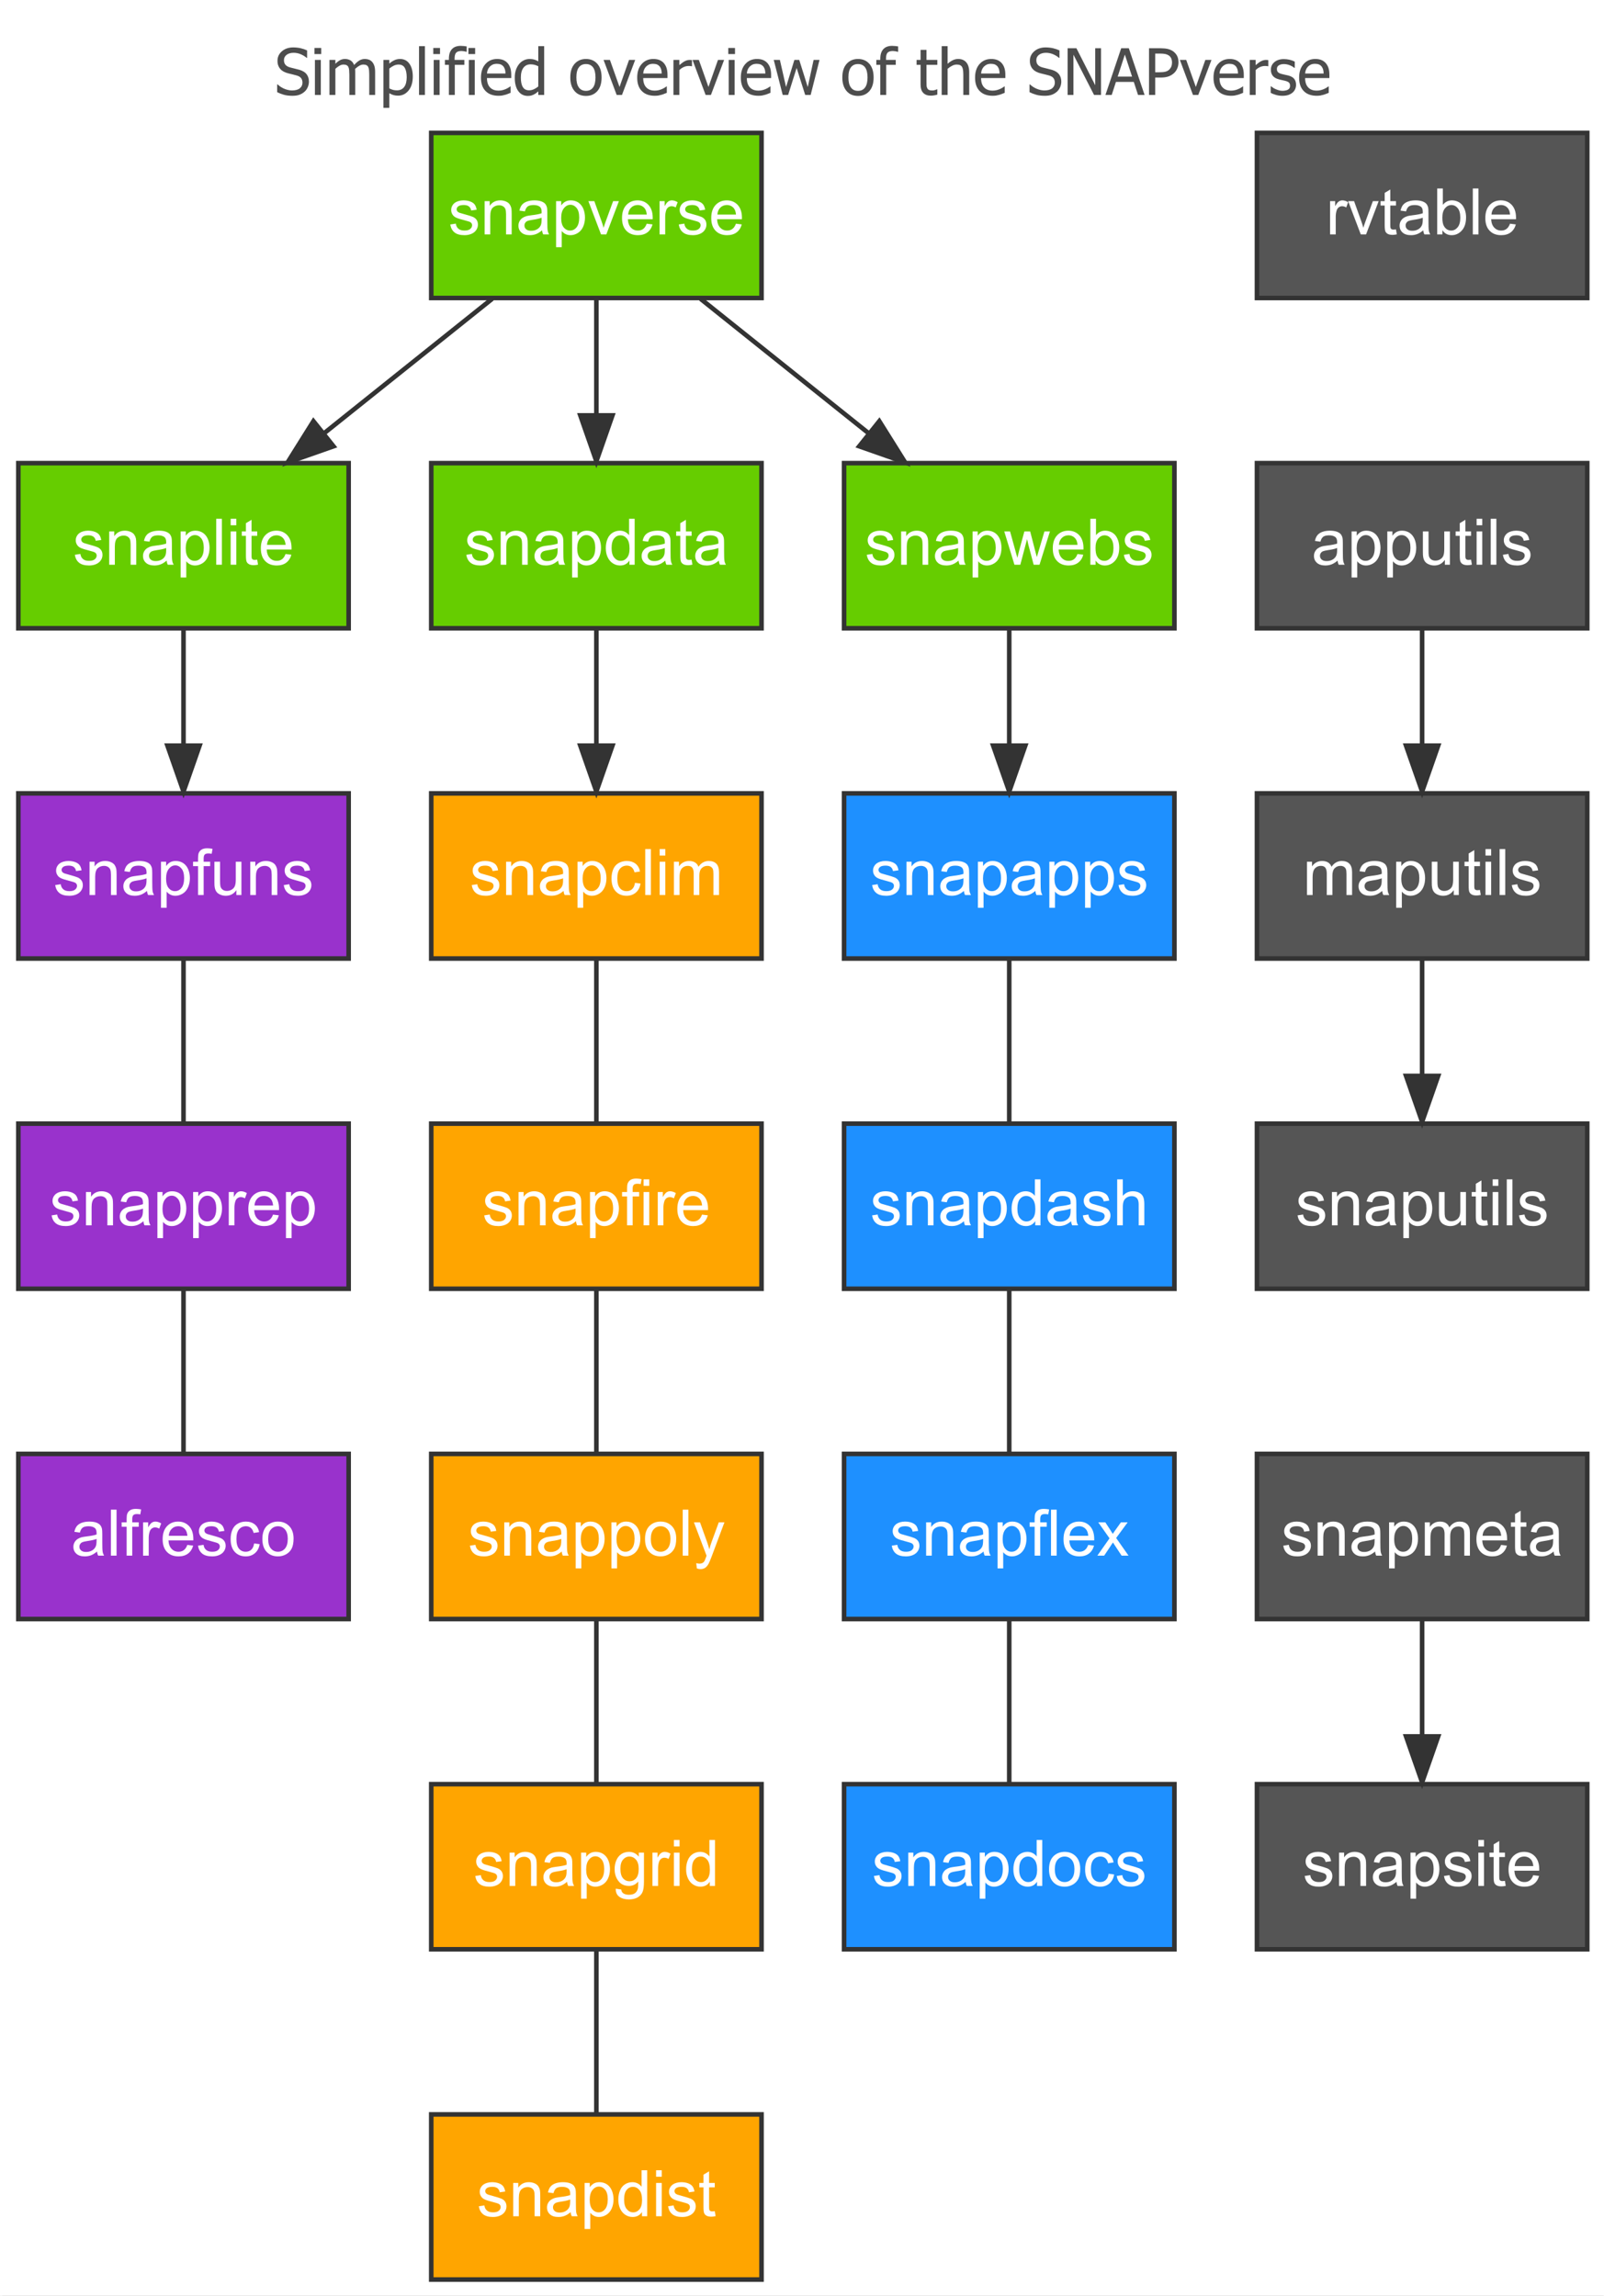 <?xml version="1.0" encoding="UTF-8"?>
<svg xmlns="http://www.w3.org/2000/svg" xmlns:xlink="http://www.w3.org/1999/xlink" width="350pt" height="501pt" viewBox="0 0 350 501" version="1.1">
<rect x="0" y="0" width="350" height="501" fill="#808080" stroke="none"/>
<defs>
<g>
<symbol overflow="visible" id="glyph0-0">
<path style="stroke:none;" d="M 1.75 0 L 1.75 -10.512 L 12.262 -10.512 L 12.262 0 Z M 2.629 -0.875 L 11.387 -0.875 L 11.387 -9.637 L 2.629 -9.637 Z M 2.629 -0.875 "/>
</symbol>
<symbol overflow="visible" id="glyph0-1">
<path style="stroke:none;" d="M 3.875 0.184 C 3.133 0.18 2.504 0.109 1.988 -0.043 C 1.465 -0.191 0.98 -0.383 0.527 -0.609 L 0.527 -2.305 L 0.621 -2.305 C 1.066 -1.883 1.57 -1.559 2.141 -1.328 C 2.703 -1.098 3.25 -0.984 3.777 -0.984 C 4.523 -0.984 5.09 -1.141 5.473 -1.453 C 5.855 -1.766 6.047 -2.176 6.051 -2.688 C 6.047 -3.09 5.945 -3.422 5.746 -3.68 C 5.543 -3.938 5.223 -4.125 4.789 -4.25 C 4.469 -4.336 4.184 -4.414 3.926 -4.477 C 3.668 -4.535 3.34 -4.613 2.949 -4.715 C 2.594 -4.805 2.281 -4.922 2.004 -5.062 C 1.723 -5.203 1.477 -5.387 1.266 -5.617 C 1.055 -5.84 0.891 -6.102 0.777 -6.406 C 0.656 -6.707 0.598 -7.059 0.602 -7.461 C 0.598 -8.281 0.918 -8.973 1.566 -9.535 C 2.207 -10.09 3.031 -10.371 4.031 -10.375 C 4.602 -10.371 5.141 -10.312 5.648 -10.203 C 6.156 -10.086 6.625 -9.926 7.062 -9.719 L 7.062 -8.094 L 6.961 -8.094 C 6.633 -8.387 6.215 -8.648 5.711 -8.871 C 5.203 -9.09 4.672 -9.199 4.121 -9.203 C 3.488 -9.199 2.98 -9.051 2.594 -8.762 C 2.203 -8.465 2.008 -8.078 2.012 -7.602 C 2.008 -7.164 2.121 -6.82 2.352 -6.57 C 2.578 -6.312 2.91 -6.125 3.348 -6.008 C 3.629 -5.926 3.98 -5.84 4.398 -5.742 C 4.812 -5.645 5.156 -5.555 5.434 -5.477 C 6.133 -5.258 6.648 -4.934 6.973 -4.5 C 7.297 -4.066 7.457 -3.531 7.461 -2.902 C 7.457 -2.5 7.375 -2.109 7.215 -1.723 C 7.051 -1.336 6.824 -1.008 6.535 -0.738 C 6.203 -0.441 5.832 -0.211 5.422 -0.055 C 5.008 0.105 4.492 0.18 3.875 0.184 Z M 3.875 0.184 "/>
</symbol>
<symbol overflow="visible" id="glyph0-2">
<path style="stroke:none;" d="M 2.246 0 L 0.957 0 L 0.957 -7.645 L 2.246 -7.645 Z M 2.332 -8.922 L 0.867 -8.922 L 0.867 -10.258 L 2.332 -10.258 Z M 2.332 -8.922 "/>
</symbol>
<symbol overflow="visible" id="glyph0-3">
<path style="stroke:none;" d="M 9.609 0 L 9.609 -4.422 C 9.609 -4.77 9.594 -5.094 9.566 -5.395 C 9.539 -5.691 9.48 -5.926 9.395 -6.098 C 9.301 -6.277 9.172 -6.41 9.004 -6.5 C 8.836 -6.586 8.609 -6.633 8.32 -6.633 C 8.055 -6.633 7.77 -6.551 7.469 -6.387 C 7.164 -6.223 6.852 -5.988 6.527 -5.688 C 6.531 -5.605 6.535 -5.512 6.543 -5.41 C 6.547 -5.301 6.551 -5.176 6.555 -5.031 L 6.555 0 L 5.27 0 L 5.27 -4.422 C 5.266 -4.77 5.254 -5.094 5.227 -5.395 C 5.199 -5.691 5.141 -5.926 5.059 -6.098 C 4.965 -6.277 4.836 -6.41 4.668 -6.5 C 4.496 -6.586 4.27 -6.633 3.984 -6.633 C 3.703 -6.633 3.41 -6.543 3.105 -6.371 C 2.801 -6.191 2.504 -5.973 2.219 -5.707 L 2.219 0 L 0.93 0 L 0.93 -7.645 L 2.219 -7.645 L 2.219 -6.797 C 2.551 -7.133 2.883 -7.391 3.219 -7.578 C 3.547 -7.758 3.914 -7.852 4.312 -7.855 C 4.762 -7.852 5.16 -7.75 5.512 -7.547 C 5.859 -7.34 6.125 -7 6.309 -6.535 C 6.695 -6.965 7.074 -7.293 7.445 -7.52 C 7.812 -7.738 8.215 -7.852 8.648 -7.855 C 8.977 -7.852 9.273 -7.801 9.547 -7.699 C 9.812 -7.598 10.047 -7.434 10.25 -7.207 C 10.453 -6.973 10.613 -6.68 10.727 -6.336 C 10.836 -5.984 10.891 -5.551 10.895 -5.031 L 10.895 0 Z M 9.609 0 "/>
</symbol>
<symbol overflow="visible" id="glyph0-4">
<path style="stroke:none;" d="M 7.344 -4.023 C 7.34 -2.746 7.035 -1.73 6.43 -0.98 C 5.816 -0.223 5.047 0.152 4.121 0.152 C 3.738 0.152 3.402 0.105 3.113 0.02 C 2.816 -0.066 2.52 -0.195 2.219 -0.383 L 2.219 2.82 L 0.93 2.82 L 0.93 -7.645 L 2.219 -7.645 L 2.219 -6.844 C 2.535 -7.129 2.891 -7.367 3.281 -7.562 C 3.672 -7.754 4.098 -7.852 4.559 -7.855 C 5.434 -7.852 6.113 -7.504 6.605 -6.816 C 7.094 -6.121 7.34 -5.191 7.344 -4.023 Z M 6.016 -3.879 C 6.012 -4.75 5.871 -5.426 5.598 -5.91 C 5.316 -6.391 4.867 -6.633 4.242 -6.633 C 3.875 -6.633 3.52 -6.551 3.184 -6.387 C 2.84 -6.223 2.52 -6.012 2.219 -5.762 L 2.219 -1.43 C 2.551 -1.266 2.84 -1.152 3.082 -1.094 C 3.32 -1.035 3.594 -1.008 3.906 -1.008 C 4.57 -1.008 5.09 -1.25 5.461 -1.738 C 5.828 -2.223 6.012 -2.938 6.016 -3.879 Z M 6.016 -3.879 "/>
</symbol>
<symbol overflow="visible" id="glyph0-5">
<path style="stroke:none;" d="M 2.246 0 L 0.957 0 L 0.957 -10.648 L 2.246 -10.648 Z M 2.246 0 "/>
</symbol>
<symbol overflow="visible" id="glyph0-6">
<path style="stroke:none;" d="M 4.953 -9.418 L 4.887 -9.418 C 4.77 -9.453 4.602 -9.492 4.391 -9.535 C 4.172 -9.57 3.984 -9.59 3.82 -9.594 C 3.273 -9.59 2.883 -9.469 2.656 -9.227 C 2.422 -8.98 2.309 -8.539 2.312 -7.902 L 2.312 -7.645 L 4.441 -7.645 L 4.441 -6.578 L 2.355 -6.578 L 2.355 0 L 1.066 0 L 1.066 -6.578 L 0.199 -6.578 L 0.199 -7.645 L 1.066 -7.645 L 1.066 -7.898 C 1.066 -8.82 1.285 -9.52 1.73 -9.996 C 2.168 -10.473 2.805 -10.711 3.633 -10.715 C 3.867 -10.711 4.098 -10.699 4.332 -10.676 C 4.559 -10.652 4.766 -10.625 4.953 -10.594 Z M 4.953 -9.418 "/>
</symbol>
<symbol overflow="visible" id="glyph0-7">
<path style="stroke:none;" d="M 4.25 0.18 C 3.027 0.176 2.082 -0.164 1.41 -0.852 C 0.734 -1.535 0.398 -2.512 0.402 -3.777 C 0.398 -5.02 0.723 -6.012 1.379 -6.75 C 2.027 -7.484 2.883 -7.852 3.941 -7.855 C 4.414 -7.852 4.832 -7.781 5.199 -7.648 C 5.562 -7.508 5.883 -7.297 6.16 -7.008 C 6.43 -6.715 6.641 -6.355 6.789 -5.938 C 6.934 -5.512 7.008 -4.996 7.008 -4.387 L 7.008 -3.688 L 1.711 -3.688 C 1.711 -2.797 1.934 -2.117 2.379 -1.648 C 2.824 -1.176 3.441 -0.941 4.234 -0.945 C 4.516 -0.941 4.793 -0.973 5.066 -1.039 C 5.336 -1.102 5.582 -1.184 5.805 -1.285 C 6.035 -1.387 6.23 -1.488 6.391 -1.59 C 6.551 -1.684 6.684 -1.777 6.789 -1.867 L 6.863 -1.867 L 6.863 -0.465 C 6.707 -0.402 6.52 -0.328 6.301 -0.242 C 6.074 -0.148 5.875 -0.082 5.699 -0.035 C 5.445 0.035 5.219 0.086 5.02 0.125 C 4.812 0.156 4.555 0.176 4.25 0.18 Z M 5.754 -4.676 C 5.746 -5.02 5.703 -5.316 5.633 -5.57 C 5.555 -5.816 5.449 -6.027 5.316 -6.207 C 5.16 -6.395 4.969 -6.543 4.738 -6.645 C 4.5 -6.746 4.211 -6.797 3.867 -6.797 C 3.523 -6.797 3.23 -6.742 2.992 -6.641 C 2.75 -6.535 2.531 -6.387 2.34 -6.191 C 2.145 -5.988 2 -5.766 1.902 -5.523 C 1.797 -5.277 1.734 -4.996 1.711 -4.676 Z M 5.754 -4.676 "/>
</symbol>
<symbol overflow="visible" id="glyph0-8">
<path style="stroke:none;" d="M 6.816 0 L 5.531 0 L 5.531 -0.781 C 5.328 -0.609 5.152 -0.473 5.008 -0.363 C 4.859 -0.254 4.688 -0.152 4.496 -0.062 C 4.309 0.027 4.121 0.094 3.926 0.141 C 3.73 0.188 3.5 0.211 3.242 0.211 C 2.824 0.211 2.441 0.125 2.09 -0.047 C 1.734 -0.219 1.434 -0.473 1.191 -0.809 C 0.934 -1.145 0.738 -1.559 0.605 -2.055 C 0.465 -2.551 0.398 -3.121 0.402 -3.766 C 0.398 -4.434 0.484 -5.012 0.664 -5.504 C 0.836 -5.992 1.078 -6.422 1.383 -6.789 C 1.66 -7.121 1.996 -7.383 2.391 -7.57 C 2.785 -7.758 3.199 -7.852 3.633 -7.855 C 4.016 -7.852 4.348 -7.809 4.633 -7.727 C 4.914 -7.641 5.215 -7.512 5.531 -7.336 L 5.531 -10.648 L 6.816 -10.648 Z M 5.531 -1.863 L 5.531 -6.27 C 5.211 -6.422 4.922 -6.527 4.668 -6.59 C 4.414 -6.648 4.141 -6.68 3.848 -6.68 C 3.184 -6.68 2.664 -6.43 2.293 -5.938 C 1.914 -5.438 1.727 -4.723 1.73 -3.793 C 1.727 -2.887 1.871 -2.199 2.16 -1.727 C 2.445 -1.246 2.906 -1.008 3.543 -1.012 C 3.879 -1.008 4.219 -1.086 4.562 -1.242 C 4.902 -1.395 5.227 -1.602 5.531 -1.863 Z M 5.531 -1.863 "/>
</symbol>
<symbol overflow="visible" id="glyph0-9">
<path style="stroke:none;" d=""/>
</symbol>
<symbol overflow="visible" id="glyph0-10">
<path style="stroke:none;" d="M 7.219 -3.82 C 7.219 -2.531 6.906 -1.535 6.289 -0.84 C 5.664 -0.137 4.84 0.211 3.812 0.211 C 2.746 0.211 1.91 -0.148 1.305 -0.871 C 0.691 -1.594 0.387 -2.578 0.391 -3.82 C 0.387 -5.094 0.699 -6.082 1.332 -6.793 C 1.957 -7.496 2.785 -7.852 3.812 -7.855 C 4.84 -7.852 5.664 -7.5 6.289 -6.797 C 6.906 -6.094 7.219 -5.102 7.219 -3.82 Z M 5.891 -3.82 C 5.887 -4.809 5.707 -5.543 5.352 -6.023 C 4.988 -6.504 4.477 -6.742 3.812 -6.746 C 3.137 -6.742 2.621 -6.504 2.262 -6.023 C 1.898 -5.543 1.715 -4.809 1.719 -3.82 C 1.715 -2.859 1.898 -2.129 2.262 -1.637 C 2.621 -1.137 3.137 -0.891 3.812 -0.895 C 4.473 -0.891 4.984 -1.133 5.348 -1.625 C 5.707 -2.109 5.887 -2.844 5.891 -3.82 Z M 5.891 -3.82 "/>
</symbol>
<symbol overflow="visible" id="glyph0-11">
<path style="stroke:none;" d="M 6.938 -7.645 L 4.059 0 L 2.902 0 L 0.043 -7.645 L 1.43 -7.645 L 3.523 -1.746 L 5.598 -7.645 Z M 6.938 -7.645 "/>
</symbol>
<symbol overflow="visible" id="glyph0-12">
<path style="stroke:none;" d="M 4.98 -6.262 L 4.914 -6.262 C 4.816 -6.285 4.715 -6.301 4.609 -6.312 C 4.5 -6.316 4.371 -6.32 4.223 -6.324 C 3.875 -6.32 3.531 -6.246 3.188 -6.098 C 2.844 -5.945 2.52 -5.723 2.219 -5.426 L 2.219 0 L 0.93 0 L 0.93 -7.645 L 2.219 -7.645 L 2.219 -6.508 C 2.684 -6.918 3.094 -7.211 3.445 -7.387 C 3.793 -7.555 4.129 -7.641 4.461 -7.645 C 4.59 -7.641 4.691 -7.637 4.758 -7.633 C 4.824 -7.625 4.898 -7.613 4.98 -7.602 Z M 4.98 -6.262 "/>
</symbol>
<symbol overflow="visible" id="glyph0-13">
<path style="stroke:none;" d="M 10.195 -7.645 L 8.262 0 L 7.07 0 L 5.199 -5.891 L 3.348 0 L 2.164 0 L 0.207 -7.645 L 1.547 -7.645 L 2.895 -1.723 L 4.707 -7.645 L 5.77 -7.645 L 7.629 -1.723 L 8.902 -7.645 Z M 10.195 -7.645 "/>
</symbol>
<symbol overflow="visible" id="glyph0-14">
<path style="stroke:none;" d="M 3.242 0.152 C 2.539 0.152 1.992 -0.047 1.602 -0.445 C 1.203 -0.844 1.008 -1.473 1.012 -2.34 L 1.012 -6.578 L 0.145 -6.578 L 0.145 -7.645 L 1.012 -7.645 L 1.012 -9.84 L 2.301 -9.84 L 2.301 -7.645 L 4.668 -7.645 L 4.668 -6.578 L 2.301 -6.578 L 2.301 -2.941 C 2.297 -2.551 2.305 -2.25 2.32 -2.043 C 2.332 -1.832 2.383 -1.637 2.477 -1.457 C 2.551 -1.297 2.676 -1.176 2.852 -1.098 C 3.023 -1.016 3.258 -0.977 3.559 -0.98 C 3.766 -0.977 3.969 -1.008 4.168 -1.07 C 4.359 -1.129 4.504 -1.18 4.594 -1.227 L 4.668 -1.227 L 4.668 -0.07 C 4.422 0 4.176 0.055 3.93 0.094 C 3.68 0.133 3.449 0.152 3.242 0.152 Z M 3.242 0.152 "/>
</symbol>
<symbol overflow="visible" id="glyph0-15">
<path style="stroke:none;" d="M 6.938 0 L 5.652 0 L 5.652 -4.352 C 5.648 -4.699 5.633 -5.027 5.602 -5.332 C 5.566 -5.637 5.5 -5.879 5.406 -6.062 C 5.301 -6.254 5.156 -6.398 4.969 -6.492 C 4.781 -6.586 4.523 -6.633 4.203 -6.633 C 3.879 -6.633 3.551 -6.547 3.211 -6.375 C 2.871 -6.203 2.539 -5.98 2.219 -5.707 L 2.219 0 L 0.93 0 L 0.93 -10.648 L 2.219 -10.648 L 2.219 -6.797 C 2.598 -7.137 2.977 -7.398 3.352 -7.582 C 3.727 -7.762 4.121 -7.852 4.535 -7.855 C 5.289 -7.852 5.875 -7.605 6.301 -7.113 C 6.723 -6.617 6.938 -5.898 6.938 -4.961 Z M 6.938 0 "/>
</symbol>
<symbol overflow="visible" id="glyph0-16">
<path style="stroke:none;" d="M 8.32 0 L 6.801 0 L 2.301 -8.785 L 2.301 0 L 1.035 0 L 1.035 -10.191 L 2.957 -10.191 L 7.055 -2.121 L 7.055 -10.191 L 8.32 -10.191 Z M 8.32 0 "/>
</symbol>
<symbol overflow="visible" id="glyph0-17">
<path style="stroke:none;" d="M -0.07 0 L 3.367 -10.191 L 5.035 -10.191 L 8.473 0 L 7.043 0 L 6.117 -2.848 L 2.223 -2.848 L 1.301 0 Z M 5.742 -4.004 L 4.168 -8.809 L 2.602 -4.004 Z M 5.742 -4.004 "/>
</symbol>
<symbol overflow="visible" id="glyph0-18">
<path style="stroke:none;" d="M 7.465 -7.117 C 7.465 -6.672 7.383 -6.254 7.227 -5.859 C 7.066 -5.465 6.852 -5.129 6.578 -4.852 C 6.223 -4.504 5.809 -4.238 5.336 -4.062 C 4.859 -3.883 4.262 -3.797 3.539 -3.797 L 2.387 -3.797 L 2.387 0 L 1.035 0 L 1.035 -10.191 L 3.594 -10.191 C 4.191 -10.188 4.707 -10.137 5.133 -10.039 C 5.555 -9.934 5.926 -9.773 6.254 -9.555 C 6.629 -9.293 6.926 -8.961 7.145 -8.562 C 7.355 -8.16 7.465 -7.68 7.465 -7.117 Z M 6.055 -7.082 C 6.051 -7.43 5.992 -7.734 5.875 -8 C 5.754 -8.258 5.57 -8.473 5.324 -8.637 C 5.109 -8.777 4.859 -8.875 4.574 -8.938 C 4.289 -8.992 3.934 -9.023 3.512 -9.027 L 2.387 -9.027 L 2.387 -4.953 L 3.312 -4.953 C 3.855 -4.949 4.297 -4.996 4.637 -5.086 C 4.973 -5.176 5.254 -5.332 5.48 -5.562 C 5.676 -5.766 5.824 -5.992 5.918 -6.234 C 6.008 -6.477 6.051 -6.758 6.055 -7.082 Z M 6.055 -7.082 "/>
</symbol>
<symbol overflow="visible" id="glyph0-19">
<path style="stroke:none;" d="M 2.996 0.184 C 2.48 0.18 2.004 0.117 1.562 -0.02 C 1.113 -0.152 0.746 -0.301 0.457 -0.457 L 0.457 -1.902 L 0.527 -1.902 C 0.637 -1.812 0.766 -1.715 0.914 -1.613 C 1.062 -1.504 1.258 -1.395 1.504 -1.285 C 1.723 -1.184 1.965 -1.098 2.227 -1.02 C 2.488 -0.941 2.762 -0.902 3.047 -0.902 C 3.25 -0.902 3.465 -0.926 3.699 -0.973 C 3.93 -1.02 4.105 -1.078 4.223 -1.156 C 4.379 -1.258 4.492 -1.371 4.566 -1.488 C 4.637 -1.605 4.676 -1.785 4.676 -2.027 C 4.676 -2.332 4.59 -2.559 4.426 -2.715 C 4.254 -2.867 3.961 -3 3.539 -3.105 C 3.375 -3.145 3.16 -3.191 2.895 -3.25 C 2.629 -3.301 2.383 -3.359 2.164 -3.43 C 1.574 -3.594 1.148 -3.855 0.887 -4.211 C 0.621 -4.562 0.492 -4.992 0.492 -5.496 C 0.492 -6.184 0.75 -6.742 1.273 -7.176 C 1.789 -7.609 2.48 -7.828 3.348 -7.828 C 3.77 -7.828 4.195 -7.773 4.625 -7.672 C 5.051 -7.562 5.414 -7.43 5.707 -7.273 L 5.707 -5.898 L 5.641 -5.898 C 5.309 -6.156 4.941 -6.363 4.539 -6.516 C 4.133 -6.664 3.727 -6.738 3.32 -6.742 C 2.895 -6.738 2.535 -6.648 2.242 -6.473 C 1.949 -6.293 1.805 -6.023 1.805 -5.668 C 1.805 -5.344 1.891 -5.105 2.066 -4.949 C 2.238 -4.789 2.516 -4.66 2.902 -4.566 C 3.09 -4.512 3.305 -4.461 3.539 -4.414 C 3.773 -4.363 4.02 -4.309 4.285 -4.25 C 4.848 -4.105 5.273 -3.871 5.559 -3.543 C 5.844 -3.211 5.988 -2.766 5.988 -2.203 C 5.988 -1.875 5.922 -1.562 5.793 -1.27 C 5.66 -0.973 5.469 -0.719 5.223 -0.512 C 4.945 -0.281 4.637 -0.113 4.293 0.004 C 3.945 0.121 3.512 0.18 2.996 0.184 Z M 2.996 0.184 "/>
</symbol>
<symbol overflow="visible" id="glyph1-0">
<path style="stroke:none;" d="M 1.75 0 L 1.75 -8.758 L 8.758 -8.758 L 8.758 0 Z M 1.973 -0.219 L 8.539 -0.219 L 8.539 -8.539 L 1.973 -8.539 Z M 1.973 -0.219 "/>
</symbol>
<symbol overflow="visible" id="glyph1-1">
<path style="stroke:none;" d="M 0.43 -2.168 L 1.648 -2.359 C 1.711 -1.871 1.902 -1.496 2.219 -1.238 C 2.527 -0.973 2.965 -0.844 3.531 -0.848 C 4.094 -0.844 4.512 -0.957 4.789 -1.191 C 5.059 -1.418 5.195 -1.691 5.199 -2.004 C 5.195 -2.281 5.078 -2.5 4.84 -2.66 C 4.668 -2.77 4.246 -2.906 3.578 -3.078 C 2.672 -3.305 2.047 -3.504 1.699 -3.672 C 1.348 -3.836 1.082 -4.066 0.906 -4.363 C 0.723 -4.656 0.633 -4.98 0.637 -5.336 C 0.633 -5.66 0.707 -5.961 0.859 -6.238 C 1.004 -6.512 1.207 -6.742 1.465 -6.926 C 1.652 -7.066 1.91 -7.184 2.246 -7.285 C 2.574 -7.379 2.93 -7.43 3.312 -7.434 C 3.879 -7.43 4.379 -7.348 4.812 -7.184 C 5.242 -7.02 5.562 -6.797 5.77 -6.516 C 5.973 -6.234 6.113 -5.859 6.191 -5.391 L 4.988 -5.227 C 4.93 -5.602 4.773 -5.891 4.512 -6.102 C 4.25 -6.309 3.879 -6.414 3.402 -6.418 C 2.832 -6.414 2.426 -6.32 2.188 -6.137 C 1.945 -5.949 1.828 -5.73 1.828 -5.48 C 1.828 -5.316 1.875 -5.176 1.977 -5.051 C 2.074 -4.918 2.234 -4.809 2.449 -4.723 C 2.57 -4.676 2.934 -4.57 3.539 -4.406 C 4.406 -4.172 5.012 -3.98 5.359 -3.836 C 5.703 -3.684 5.973 -3.469 6.172 -3.188 C 6.367 -2.906 6.469 -2.555 6.469 -2.137 C 6.469 -1.723 6.348 -1.336 6.109 -0.973 C 5.867 -0.609 5.52 -0.328 5.07 -0.133 C 4.617 0.066 4.109 0.164 3.539 0.164 C 2.594 0.164 1.871 -0.031 1.379 -0.422 C 0.879 -0.812 0.562 -1.395 0.43 -2.168 Z M 0.43 -2.168 "/>
</symbol>
<symbol overflow="visible" id="glyph1-2">
<path style="stroke:none;" d="M 0.926 0 L 0.926 -7.266 L 2.031 -7.266 L 2.031 -6.234 C 2.562 -7.031 3.332 -7.43 4.344 -7.434 C 4.781 -7.43 5.188 -7.352 5.555 -7.195 C 5.922 -7.039 6.195 -6.832 6.379 -6.574 C 6.559 -6.316 6.688 -6.012 6.762 -5.668 C 6.805 -5.434 6.824 -5.035 6.828 -4.469 L 6.828 0 L 5.598 0 L 5.598 -4.422 C 5.594 -4.918 5.547 -5.293 5.453 -5.543 C 5.355 -5.793 5.184 -5.992 4.941 -6.141 C 4.695 -6.289 4.41 -6.363 4.086 -6.363 C 3.555 -6.363 3.102 -6.195 2.727 -5.863 C 2.344 -5.527 2.156 -4.895 2.156 -3.969 L 2.156 0 Z M 0.926 0 "/>
</symbol>
<symbol overflow="visible" id="glyph1-3">
<path style="stroke:none;" d="M 5.668 -0.895 C 5.207 -0.508 4.77 -0.234 4.348 -0.074 C 3.926 0.086 3.473 0.164 2.992 0.164 C 2.191 0.164 1.578 -0.031 1.148 -0.422 C 0.719 -0.812 0.504 -1.309 0.508 -1.918 C 0.504 -2.27 0.586 -2.594 0.75 -2.891 C 0.91 -3.18 1.121 -3.418 1.383 -3.598 C 1.645 -3.777 1.941 -3.91 2.273 -4.004 C 2.512 -4.062 2.875 -4.125 3.367 -4.188 C 4.359 -4.305 5.09 -4.445 5.562 -4.613 C 5.562 -4.777 5.566 -4.887 5.57 -4.934 C 5.566 -5.434 5.449 -5.785 5.223 -5.996 C 4.902 -6.27 4.438 -6.41 3.82 -6.414 C 3.238 -6.41 2.809 -6.309 2.535 -6.109 C 2.258 -5.902 2.055 -5.543 1.922 -5.031 L 0.719 -5.195 C 0.824 -5.707 1.004 -6.121 1.258 -6.441 C 1.508 -6.754 1.871 -7 2.348 -7.176 C 2.82 -7.344 3.371 -7.43 3.996 -7.434 C 4.613 -7.43 5.117 -7.355 5.508 -7.211 C 5.895 -7.062 6.18 -6.879 6.363 -6.66 C 6.543 -6.438 6.668 -6.16 6.746 -5.824 C 6.785 -5.613 6.809 -5.234 6.809 -4.688 L 6.809 -3.047 C 6.809 -1.898 6.832 -1.172 6.887 -0.871 C 6.934 -0.566 7.039 -0.277 7.199 0 L 5.914 0 C 5.781 -0.254 5.699 -0.551 5.668 -0.895 Z M 5.562 -3.648 C 5.113 -3.465 4.445 -3.309 3.551 -3.184 C 3.043 -3.105 2.684 -3.023 2.477 -2.938 C 2.266 -2.844 2.105 -2.711 1.992 -2.535 C 1.875 -2.359 1.816 -2.164 1.82 -1.949 C 1.816 -1.617 1.941 -1.344 2.191 -1.129 C 2.441 -0.906 2.805 -0.797 3.285 -0.801 C 3.758 -0.797 4.18 -0.898 4.551 -1.109 C 4.918 -1.312 5.188 -1.598 5.363 -1.965 C 5.492 -2.238 5.559 -2.648 5.562 -3.195 Z M 5.562 -3.648 "/>
</symbol>
<symbol overflow="visible" id="glyph1-4">
<path style="stroke:none;" d="M 0.926 2.785 L 0.926 -7.266 L 2.047 -7.266 L 2.047 -6.324 C 2.305 -6.691 2.605 -6.969 2.941 -7.156 C 3.273 -7.336 3.676 -7.43 4.152 -7.434 C 4.773 -7.43 5.32 -7.27 5.797 -6.953 C 6.266 -6.629 6.625 -6.18 6.871 -5.602 C 7.109 -5.02 7.23 -4.379 7.234 -3.688 C 7.23 -2.941 7.098 -2.273 6.832 -1.68 C 6.566 -1.082 6.176 -0.625 5.668 -0.309 C 5.156 0.008 4.625 0.164 4.066 0.164 C 3.652 0.164 3.281 0.078 2.957 -0.094 C 2.629 -0.266 2.363 -0.484 2.156 -0.754 L 2.156 2.785 Z M 2.039 -3.594 C 2.039 -2.656 2.227 -1.965 2.605 -1.52 C 2.984 -1.066 3.445 -0.844 3.984 -0.848 C 4.531 -0.844 4.996 -1.074 5.387 -1.543 C 5.773 -2.004 5.969 -2.723 5.973 -3.695 C 5.969 -4.621 5.781 -5.316 5.402 -5.777 C 5.02 -6.238 4.562 -6.469 4.039 -6.469 C 3.508 -6.469 3.043 -6.223 2.645 -5.73 C 2.238 -5.238 2.039 -4.523 2.039 -3.594 Z M 2.039 -3.594 "/>
</symbol>
<symbol overflow="visible" id="glyph1-5">
<path style="stroke:none;" d="M 2.941 0 L 0.18 -7.266 L 1.477 -7.266 L 3.039 -2.914 C 3.207 -2.441 3.363 -1.953 3.504 -1.449 C 3.613 -1.832 3.766 -2.293 3.961 -2.832 L 5.578 -7.266 L 6.844 -7.266 L 4.094 0 Z M 2.941 0 "/>
</symbol>
<symbol overflow="visible" id="glyph1-6">
<path style="stroke:none;" d="M 5.898 -2.34 L 7.172 -2.184 C 6.969 -1.438 6.594 -0.859 6.055 -0.449 C 5.508 -0.039 4.816 0.164 3.977 0.164 C 2.91 0.164 2.066 -0.16 1.445 -0.816 C 0.82 -1.469 0.508 -2.387 0.512 -3.57 C 0.508 -4.789 0.824 -5.738 1.457 -6.418 C 2.086 -7.09 2.902 -7.43 3.906 -7.434 C 4.875 -7.43 5.668 -7.098 6.285 -6.438 C 6.898 -5.773 7.207 -4.844 7.211 -3.648 C 7.207 -3.574 7.207 -3.465 7.207 -3.32 L 1.785 -3.32 C 1.828 -2.52 2.055 -1.906 2.465 -1.484 C 2.867 -1.055 3.375 -0.844 3.984 -0.848 C 4.434 -0.844 4.816 -0.961 5.137 -1.203 C 5.453 -1.438 5.707 -1.816 5.898 -2.34 Z M 1.855 -4.332 L 5.914 -4.332 C 5.855 -4.941 5.699 -5.402 5.445 -5.707 C 5.051 -6.18 4.543 -6.414 3.922 -6.418 C 3.352 -6.414 2.879 -6.227 2.496 -5.848 C 2.109 -5.469 1.895 -4.961 1.855 -4.332 Z M 1.855 -4.332 "/>
</symbol>
<symbol overflow="visible" id="glyph1-7">
<path style="stroke:none;" d="M 0.91 0 L 0.91 -7.266 L 2.02 -7.266 L 2.02 -6.164 C 2.297 -6.68 2.559 -7.02 2.801 -7.184 C 3.039 -7.348 3.301 -7.43 3.594 -7.434 C 4.004 -7.43 4.426 -7.297 4.859 -7.035 L 4.434 -5.891 C 4.133 -6.066 3.832 -6.156 3.531 -6.16 C 3.262 -6.156 3.02 -6.074 2.805 -5.914 C 2.59 -5.75 2.438 -5.527 2.348 -5.242 C 2.207 -4.801 2.137 -4.32 2.141 -3.805 L 2.141 0 Z M 0.91 0 "/>
</symbol>
<symbol overflow="visible" id="glyph1-8">
<path style="stroke:none;" d="M 0.895 0 L 0.895 -10.031 L 2.129 -10.031 L 2.129 0 Z M 0.895 0 "/>
</symbol>
<symbol overflow="visible" id="glyph1-9">
<path style="stroke:none;" d="M 0.93 -8.617 L 0.93 -10.031 L 2.164 -10.031 L 2.164 -8.617 Z M 0.93 0 L 0.93 -7.266 L 2.164 -7.266 L 2.164 0 Z M 0.93 0 "/>
</symbol>
<symbol overflow="visible" id="glyph1-10">
<path style="stroke:none;" d="M 3.613 -1.102 L 3.793 -0.016 C 3.441 0.059 3.133 0.094 2.859 0.098 C 2.414 0.094 2.066 0.027 1.82 -0.113 C 1.57 -0.254 1.395 -0.441 1.297 -0.672 C 1.195 -0.902 1.148 -1.387 1.148 -2.129 L 1.148 -6.309 L 0.246 -6.309 L 0.246 -7.266 L 1.148 -7.266 L 1.148 -9.066 L 2.375 -9.805 L 2.375 -7.266 L 3.613 -7.266 L 3.613 -6.309 L 2.375 -6.309 L 2.375 -2.059 C 2.371 -1.703 2.395 -1.477 2.438 -1.379 C 2.48 -1.277 2.551 -1.199 2.652 -1.141 C 2.75 -1.082 2.891 -1.055 3.074 -1.055 C 3.207 -1.055 3.387 -1.07 3.613 -1.102 Z M 3.613 -1.102 "/>
</symbol>
<symbol overflow="visible" id="glyph1-11">
<path style="stroke:none;" d="M 5.641 0 L 5.641 -0.918 C 5.176 -0.195 4.496 0.164 3.605 0.164 C 3.023 0.164 2.492 0.008 2.008 -0.312 C 1.52 -0.629 1.145 -1.078 0.879 -1.652 C 0.613 -2.223 0.48 -2.879 0.48 -3.625 C 0.48 -4.348 0.598 -5.008 0.84 -5.602 C 1.078 -6.191 1.441 -6.645 1.93 -6.961 C 2.41 -7.273 2.953 -7.43 3.551 -7.434 C 3.988 -7.43 4.375 -7.336 4.719 -7.156 C 5.059 -6.969 5.34 -6.73 5.559 -6.434 L 5.559 -10.031 L 6.781 -10.031 L 6.781 0 Z M 1.746 -3.625 C 1.746 -2.691 1.941 -1.996 2.332 -1.539 C 2.723 -1.074 3.184 -0.844 3.723 -0.848 C 4.258 -0.844 4.715 -1.062 5.094 -1.508 C 5.469 -1.945 5.66 -2.617 5.66 -3.523 C 5.66 -4.516 5.465 -5.246 5.082 -5.715 C 4.695 -6.176 4.227 -6.41 3.668 -6.414 C 3.121 -6.41 2.664 -6.188 2.297 -5.742 C 1.93 -5.293 1.746 -4.586 1.746 -3.625 Z M 1.746 -3.625 "/>
</symbol>
<symbol overflow="visible" id="glyph1-12">
<path style="stroke:none;" d="M 2.266 0 L 0.043 -7.266 L 1.312 -7.266 L 2.469 -3.074 L 2.902 -1.512 C 2.918 -1.59 3.043 -2.09 3.277 -3.012 L 4.434 -7.266 L 5.699 -7.266 L 6.789 -3.051 L 7.152 -1.664 L 7.57 -3.066 L 8.812 -7.266 L 10.012 -7.266 L 7.738 0 L 6.461 0 L 5.305 -4.352 L 5.023 -5.59 L 3.551 0 Z M 2.266 0 "/>
</symbol>
<symbol overflow="visible" id="glyph1-13">
<path style="stroke:none;" d="M 2.059 0 L 0.918 0 L 0.918 -10.031 L 2.148 -10.031 L 2.148 -6.453 C 2.668 -7.102 3.332 -7.43 4.141 -7.434 C 4.586 -7.43 5.008 -7.34 5.41 -7.16 C 5.805 -6.98 6.133 -6.727 6.395 -6.402 C 6.648 -6.074 6.852 -5.68 7 -5.223 C 7.145 -4.758 7.219 -4.266 7.219 -3.742 C 7.219 -2.496 6.91 -1.535 6.293 -0.855 C 5.676 -0.176 4.938 0.164 4.078 0.164 C 3.219 0.164 2.543 -0.191 2.059 -0.91 Z M 2.047 -3.688 C 2.043 -2.812 2.164 -2.184 2.402 -1.801 C 2.789 -1.16 3.312 -0.844 3.977 -0.848 C 4.512 -0.844 4.977 -1.078 5.371 -1.547 C 5.762 -2.016 5.957 -2.711 5.961 -3.641 C 5.957 -4.586 5.77 -5.285 5.395 -5.738 C 5.016 -6.188 4.562 -6.414 4.031 -6.418 C 3.492 -6.414 3.023 -6.18 2.633 -5.715 C 2.238 -5.246 2.043 -4.57 2.047 -3.688 Z M 2.047 -3.688 "/>
</symbol>
<symbol overflow="visible" id="glyph1-14">
<path style="stroke:none;" d="M 1.219 0 L 1.219 -6.309 L 0.129 -6.309 L 0.129 -7.266 L 1.219 -7.266 L 1.219 -8.039 C 1.219 -8.527 1.262 -8.891 1.348 -9.129 C 1.465 -9.449 1.672 -9.707 1.973 -9.906 C 2.27 -10.102 2.688 -10.199 3.23 -10.203 C 3.574 -10.199 3.957 -10.16 4.379 -10.082 L 4.195 -9.004 C 3.938 -9.047 3.695 -9.07 3.469 -9.074 C 3.094 -9.07 2.828 -8.988 2.676 -8.832 C 2.516 -8.668 2.438 -8.371 2.441 -7.938 L 2.441 -7.266 L 3.859 -7.266 L 3.859 -6.309 L 2.441 -6.309 L 2.441 0 Z M 1.219 0 "/>
</symbol>
<symbol overflow="visible" id="glyph1-15">
<path style="stroke:none;" d="M 5.688 0 L 5.688 -1.066 C 5.121 -0.246 4.352 0.164 3.379 0.164 C 2.949 0.164 2.551 0.082 2.18 -0.082 C 1.805 -0.246 1.527 -0.449 1.352 -0.699 C 1.168 -0.945 1.043 -1.25 0.973 -1.613 C 0.918 -1.852 0.891 -2.238 0.895 -2.766 L 0.895 -7.266 L 2.129 -7.266 L 2.129 -3.238 C 2.125 -2.594 2.152 -2.16 2.203 -1.938 C 2.281 -1.609 2.445 -1.355 2.695 -1.172 C 2.945 -0.984 3.254 -0.891 3.625 -0.895 C 3.992 -0.891 4.34 -0.984 4.664 -1.18 C 4.988 -1.367 5.219 -1.625 5.355 -1.953 C 5.488 -2.273 5.555 -2.75 5.559 -3.375 L 5.559 -7.266 L 6.789 -7.266 L 6.789 0 Z M 5.688 0 "/>
</symbol>
<symbol overflow="visible" id="glyph1-16">
<path style="stroke:none;" d="M 5.668 -2.66 L 6.879 -2.504 C 6.746 -1.668 6.406 -1.016 5.859 -0.543 C 5.312 -0.07 4.641 0.164 3.852 0.164 C 2.852 0.164 2.055 -0.16 1.453 -0.809 C 0.848 -1.457 0.543 -2.387 0.547 -3.605 C 0.543 -4.387 0.676 -5.074 0.938 -5.668 C 1.195 -6.254 1.59 -6.695 2.125 -6.992 C 2.652 -7.281 3.23 -7.43 3.859 -7.434 C 4.645 -7.43 5.289 -7.23 5.797 -6.832 C 6.297 -6.434 6.621 -5.867 6.762 -5.133 L 5.562 -4.949 C 5.445 -5.434 5.246 -5.801 4.957 -6.047 C 4.668 -6.293 4.316 -6.414 3.906 -6.418 C 3.285 -6.414 2.781 -6.191 2.395 -5.75 C 2.004 -5.305 1.809 -4.602 1.812 -3.641 C 1.809 -2.66 1.996 -1.953 2.375 -1.512 C 2.746 -1.066 3.234 -0.844 3.84 -0.848 C 4.32 -0.844 4.727 -0.992 5.051 -1.293 C 5.371 -1.586 5.574 -2.043 5.668 -2.66 Z M 5.668 -2.66 "/>
</symbol>
<symbol overflow="visible" id="glyph1-17">
<path style="stroke:none;" d="M 0.926 0 L 0.926 -7.266 L 2.027 -7.266 L 2.027 -6.246 C 2.254 -6.602 2.555 -6.887 2.934 -7.105 C 3.312 -7.32 3.746 -7.43 4.23 -7.434 C 4.766 -7.43 5.203 -7.316 5.551 -7.098 C 5.895 -6.871 6.141 -6.559 6.281 -6.16 C 6.855 -7.004 7.602 -7.43 8.527 -7.434 C 9.246 -7.43 9.801 -7.23 10.188 -6.832 C 10.574 -6.434 10.77 -5.816 10.77 -4.988 L 10.77 0 L 9.547 0 L 9.547 -4.578 C 9.543 -5.066 9.504 -5.422 9.426 -5.641 C 9.344 -5.855 9.199 -6.031 8.992 -6.164 C 8.777 -6.297 8.531 -6.363 8.254 -6.363 C 7.742 -6.363 7.316 -6.191 6.98 -5.852 C 6.637 -5.512 6.469 -4.969 6.473 -4.223 L 6.473 0 L 5.242 0 L 5.242 -4.723 C 5.238 -5.27 5.137 -5.68 4.941 -5.953 C 4.738 -6.227 4.41 -6.363 3.957 -6.363 C 3.605 -6.363 3.285 -6.27 2.992 -6.09 C 2.695 -5.902 2.48 -5.637 2.352 -5.289 C 2.219 -4.934 2.156 -4.426 2.156 -3.77 L 2.156 0 Z M 0.926 0 "/>
</symbol>
<symbol overflow="visible" id="glyph1-18">
<path style="stroke:none;" d="M 0.465 -3.633 C 0.461 -4.977 0.836 -5.973 1.586 -6.625 C 2.207 -7.16 2.969 -7.43 3.875 -7.434 C 4.867 -7.43 5.684 -7.102 6.32 -6.449 C 6.953 -5.793 7.27 -4.891 7.273 -3.738 C 7.27 -2.801 7.129 -2.062 6.852 -1.527 C 6.57 -0.992 6.164 -0.578 5.629 -0.281 C 5.09 0.016 4.504 0.164 3.875 0.164 C 2.852 0.164 2.031 -0.16 1.406 -0.812 C 0.777 -1.465 0.461 -2.406 0.465 -3.633 Z M 1.73 -3.633 C 1.727 -2.703 1.93 -2.004 2.34 -1.543 C 2.742 -1.074 3.254 -0.844 3.875 -0.848 C 4.48 -0.844 4.988 -1.078 5.398 -1.547 C 5.801 -2.012 6.004 -2.719 6.008 -3.676 C 6.004 -4.57 5.801 -5.254 5.395 -5.719 C 4.984 -6.18 4.477 -6.41 3.875 -6.414 C 3.254 -6.41 2.742 -6.18 2.34 -5.723 C 1.93 -5.258 1.727 -4.562 1.73 -3.633 Z M 1.73 -3.633 "/>
</symbol>
<symbol overflow="visible" id="glyph1-19">
<path style="stroke:none;" d="M 0.867 2.801 L 0.73 1.641 C 1 1.711 1.234 1.746 1.438 1.75 C 1.707 1.746 1.926 1.699 2.094 1.613 C 2.254 1.52 2.391 1.395 2.496 1.23 C 2.574 1.105 2.699 0.801 2.875 0.316 C 2.895 0.246 2.93 0.145 2.984 0.016 L 0.227 -7.266 L 1.555 -7.266 L 3.066 -3.059 C 3.258 -2.523 3.434 -1.961 3.594 -1.375 C 3.73 -1.938 3.898 -2.488 4.098 -3.031 L 5.652 -7.266 L 6.883 -7.266 L 4.121 0.125 C 3.82 0.918 3.59 1.469 3.43 1.773 C 3.207 2.176 2.957 2.473 2.676 2.664 C 2.391 2.852 2.055 2.945 1.664 2.949 C 1.426 2.945 1.16 2.898 0.867 2.801 Z M 0.867 2.801 "/>
</symbol>
<symbol overflow="visible" id="glyph1-20">
<path style="stroke:none;" d="M 0.699 0.602 L 1.895 0.781 C 1.941 1.148 2.082 1.418 2.312 1.586 C 2.617 1.812 3.035 1.926 3.566 1.93 C 4.133 1.926 4.574 1.812 4.887 1.586 C 5.195 1.355 5.402 1.035 5.516 0.629 C 5.578 0.375 5.609 -0.148 5.605 -0.953 C 5.062 -0.316 4.391 0 3.594 0 C 2.59 0 1.816 -0.359 1.273 -1.082 C 0.723 -1.801 0.449 -2.664 0.453 -3.676 C 0.449 -4.363 0.574 -5.004 0.828 -5.594 C 1.074 -6.176 1.438 -6.629 1.918 -6.953 C 2.391 -7.27 2.953 -7.43 3.598 -7.434 C 4.457 -7.43 5.164 -7.082 5.723 -6.391 L 5.723 -7.266 L 6.855 -7.266 L 6.855 -0.984 C 6.855 0.145 6.738 0.945 6.508 1.418 C 6.277 1.891 5.914 2.262 5.414 2.539 C 4.914 2.809 4.297 2.945 3.57 2.949 C 2.703 2.945 2.004 2.75 1.473 2.363 C 0.934 1.969 0.676 1.383 0.699 0.602 Z M 1.719 -3.766 C 1.715 -2.809 1.906 -2.113 2.285 -1.676 C 2.664 -1.238 3.137 -1.02 3.711 -1.02 C 4.273 -1.02 4.75 -1.234 5.133 -1.672 C 5.516 -2.105 5.707 -2.789 5.707 -3.723 C 5.707 -4.609 5.508 -5.281 5.113 -5.734 C 4.719 -6.184 4.242 -6.41 3.688 -6.414 C 3.137 -6.41 2.672 -6.188 2.293 -5.746 C 1.906 -5.297 1.715 -4.637 1.719 -3.766 Z M 1.719 -3.766 "/>
</symbol>
<symbol overflow="visible" id="glyph1-21">
<path style="stroke:none;" d="M 0.926 0 L 0.926 -10.031 L 2.156 -10.031 L 2.156 -6.434 C 2.73 -7.098 3.453 -7.43 4.332 -7.434 C 4.867 -7.43 5.336 -7.324 5.734 -7.113 C 6.129 -6.902 6.414 -6.609 6.586 -6.234 C 6.758 -5.859 6.844 -5.316 6.844 -4.605 L 6.844 0 L 5.613 0 L 5.613 -4.605 C 5.613 -5.223 5.477 -5.668 5.211 -5.949 C 4.941 -6.227 4.566 -6.367 4.078 -6.371 C 3.711 -6.367 3.367 -6.273 3.047 -6.086 C 2.727 -5.895 2.496 -5.637 2.359 -5.316 C 2.223 -4.988 2.156 -4.543 2.156 -3.977 L 2.156 0 Z M 0.926 0 "/>
</symbol>
<symbol overflow="visible" id="glyph1-22">
<path style="stroke:none;" d="M 0.102 0 L 2.758 -3.777 L 0.301 -7.266 L 1.84 -7.266 L 2.957 -5.562 C 3.164 -5.234 3.332 -4.965 3.461 -4.75 C 3.66 -5.047 3.844 -5.312 4.016 -5.551 L 5.242 -7.266 L 6.715 -7.266 L 4.203 -3.848 L 6.906 0 L 5.391 0 L 3.902 -2.258 L 3.504 -2.867 L 1.594 0 Z M 0.102 0 "/>
</symbol>
</g>
</defs>
<g id="surface1">
<path style="fill-rule:nonzero;fill:rgb(100%,100%,100%);fill-opacity:1;stroke-width:1;stroke-linecap:butt;stroke-linejoin:miter;stroke:rgb(100%,100%,100%);stroke-opacity:1;stroke-miterlimit:4;" d="M -4 4 L -4 -496.799 L 346.002 -496.799 L 346.002 4 Z M -4 4 " transform="matrix(1.001,0,0,1.001,4.005,497.469)"/>
<g style="fill:rgb(30.196%,30.196%,30.196%);fill-opacity:1;">
  <use xlink:href="#glyph0-1" x="59.949" y="20.723"/>
  <use xlink:href="#glyph0-2" x="67.757" y="20.723"/>
  <use xlink:href="#glyph0-3" x="70.96" y="20.723"/>
  <use xlink:href="#glyph0-4" x="82.73" y="20.723"/>
  <use xlink:href="#glyph0-5" x="90.476" y="20.723"/>
  <use xlink:href="#glyph0-2" x="93.679" y="20.723"/>
  <use xlink:href="#glyph0-6" x="96.882" y="20.723"/>
  <use xlink:href="#glyph0-2" x="101.344" y="20.723"/>
  <use xlink:href="#glyph0-7" x="104.547" y="20.723"/>
  <use xlink:href="#glyph0-8" x="111.924" y="20.723"/>
  <use xlink:href="#glyph0-9" x="119.67" y="20.723"/>
  <use xlink:href="#glyph0-10" x="124.05" y="20.723"/>
  <use xlink:href="#glyph0-11" x="131.659" y="20.723"/>
  <use xlink:href="#glyph0-7" x="138.64" y="20.723"/>
  <use xlink:href="#glyph0-12" x="146.016" y="20.723"/>
  <use xlink:href="#glyph0-11" x="151.067" y="20.723"/>
  <use xlink:href="#glyph0-2" x="158.048" y="20.723"/>
  <use xlink:href="#glyph0-7" x="161.251" y="20.723"/>
  <use xlink:href="#glyph0-13" x="168.627" y="20.723"/>
  <use xlink:href="#glyph0-9" x="179.029" y="20.723"/>
  <use xlink:href="#glyph0-10" x="183.409" y="20.723"/>
  <use xlink:href="#glyph0-6" x="191.018" y="20.723"/>
  <use xlink:href="#glyph0-9" x="195.48" y="20.723"/>
  <use xlink:href="#glyph0-14" x="199.86" y="20.723"/>
  <use xlink:href="#glyph0-15" x="204.548" y="20.723"/>
  <use xlink:href="#glyph0-7" x="212.363" y="20.723"/>
  <use xlink:href="#glyph0-9" x="219.739" y="20.723"/>
  <use xlink:href="#glyph0-1" x="224.119" y="20.723"/>
  <use xlink:href="#glyph0-16" x="231.927" y="20.723"/>
  <use xlink:href="#glyph0-17" x="241.281" y="20.723"/>
  <use xlink:href="#glyph0-18" x="249.685" y="20.723"/>
  <use xlink:href="#glyph0-11" x="257.41" y="20.723"/>
  <use xlink:href="#glyph0-7" x="264.391" y="20.723"/>
  <use xlink:href="#glyph0-12" x="271.767" y="20.723"/>
  <use xlink:href="#glyph0-19" x="276.818" y="20.723"/>
  <use xlink:href="#glyph0-7" x="283.073" y="20.723"/>
</g>
<path style="fill-rule:nonzero;fill:rgb(40%,80.392%,0%);fill-opacity:1;stroke-width:1;stroke-linecap:butt;stroke-linejoin:miter;stroke:rgb(20%,20%,20%);stroke-opacity:1;stroke-miterlimit:4;" d="M 162.001 -467.999 L 90.002 -467.999 L 90.002 -432.002 L 162.001 -432.002 Z M 162.001 -467.999 " transform="matrix(1.001,0,0,1.001,4.005,497.469)"/>
<g style="fill:rgb(100%,100%,100%);fill-opacity:1;">
  <use xlink:href="#glyph1-1" x="97.816" y="51.16"/>
  <use xlink:href="#glyph1-2" x="104.824" y="51.16"/>
  <use xlink:href="#glyph1-3" x="112.618" y="51.16"/>
  <use xlink:href="#glyph1-4" x="120.413" y="51.16"/>
  <use xlink:href="#glyph1-5" x="128.207" y="51.16"/>
  <use xlink:href="#glyph1-6" x="135.215" y="51.16"/>
  <use xlink:href="#glyph1-7" x="143.009" y="51.16"/>
  <use xlink:href="#glyph1-1" x="147.676" y="51.16"/>
  <use xlink:href="#glyph1-6" x="154.684" y="51.16"/>
</g>
<path style="fill-rule:nonzero;fill:rgb(40%,80.392%,0%);fill-opacity:1;stroke-width:1;stroke-linecap:butt;stroke-linejoin:miter;stroke:rgb(20%,20%,20%);stroke-opacity:1;stroke-miterlimit:4;" d="M 71.999 -396 L -0.001 -396 L -0.001 -360.002 L 71.999 -360.002 Z M 71.999 -396 " transform="matrix(1.001,0,0,1.001,4.005,497.469)"/>
<g style="fill:rgb(100%,100%,100%);fill-opacity:1;">
  <use xlink:href="#glyph1-1" x="15.895" y="123.242"/>
  <use xlink:href="#glyph1-2" x="22.903" y="123.242"/>
  <use xlink:href="#glyph1-3" x="30.697" y="123.242"/>
  <use xlink:href="#glyph1-4" x="38.491" y="123.242"/>
  <use xlink:href="#glyph1-8" x="46.285" y="123.242"/>
  <use xlink:href="#glyph1-9" x="49.399" y="123.242"/>
  <use xlink:href="#glyph1-10" x="52.513" y="123.242"/>
  <use xlink:href="#glyph1-6" x="56.407" y="123.242"/>
</g>
<path style="fill:none;stroke-width:1;stroke-linecap:butt;stroke-linejoin:miter;stroke:rgb(20%,20%,20%);stroke-opacity:1;stroke-miterlimit:4;" d="M 103.287 -431.83 C 92.202 -422.965 78.706 -412.165 66.716 -402.57 " transform="matrix(1.001,0,0,1.001,4.005,497.469)"/>
<path style="fill-rule:nonzero;fill:rgb(20%,20%,20%);fill-opacity:1;stroke-width:1;stroke-linecap:butt;stroke-linejoin:miter;stroke:rgb(20%,20%,20%);stroke-opacity:1;stroke-miterlimit:4;" d="M 68.698 -399.675 L 58.702 -396.164 L 64.324 -405.142 Z M 68.698 -399.675 " transform="matrix(1.001,0,0,1.001,4.005,497.469)"/>
<path style="fill-rule:nonzero;fill:rgb(40%,80.392%,0%);fill-opacity:1;stroke-width:1;stroke-linecap:butt;stroke-linejoin:miter;stroke:rgb(20%,20%,20%);stroke-opacity:1;stroke-miterlimit:4;" d="M 162.001 -396 L 90.002 -396 L 90.002 -360.002 L 162.001 -360.002 Z M 162.001 -396 " transform="matrix(1.001,0,0,1.001,4.005,497.469)"/>
<g style="fill:rgb(100%,100%,100%);fill-opacity:1;">
  <use xlink:href="#glyph1-1" x="101.316" y="123.242"/>
  <use xlink:href="#glyph1-2" x="108.324" y="123.242"/>
  <use xlink:href="#glyph1-3" x="116.118" y="123.242"/>
  <use xlink:href="#glyph1-4" x="123.913" y="123.242"/>
  <use xlink:href="#glyph1-11" x="131.707" y="123.242"/>
  <use xlink:href="#glyph1-3" x="139.501" y="123.242"/>
  <use xlink:href="#glyph1-10" x="147.295" y="123.242"/>
  <use xlink:href="#glyph1-3" x="151.189" y="123.242"/>
</g>
<path style="fill:none;stroke-width:1;stroke-linecap:butt;stroke-linejoin:miter;stroke:rgb(20%,20%,20%);stroke-opacity:1;stroke-miterlimit:4;" d="M 126 -431.83 C 126 -424.132 126 -414.974 126 -406.418 " transform="matrix(1.001,0,0,1.001,4.005,497.469)"/>
<path style="fill-rule:nonzero;fill:rgb(20%,20%,20%);fill-opacity:1;stroke-width:1;stroke-linecap:butt;stroke-linejoin:miter;stroke:rgb(20%,20%,20%);stroke-opacity:1;stroke-miterlimit:4;" d="M 129.5 -406.414 L 126 -396.413 L 122.5 -406.414 Z M 129.5 -406.414 " transform="matrix(1.001,0,0,1.001,4.005,497.469)"/>
<path style="fill-rule:nonzero;fill:rgb(40%,80.392%,0%);fill-opacity:1;stroke-width:1;stroke-linecap:butt;stroke-linejoin:miter;stroke:rgb(20%,20%,20%);stroke-opacity:1;stroke-miterlimit:4;" d="M 252 -396 L 180 -396 L 180 -360.002 L 252 -360.002 Z M 252 -396 " transform="matrix(1.001,0,0,1.001,4.005,497.469)"/>
<g style="fill:rgb(100%,100%,100%);fill-opacity:1;">
  <use xlink:href="#glyph1-1" x="188.699" y="123.242"/>
  <use xlink:href="#glyph1-2" x="195.707" y="123.242"/>
  <use xlink:href="#glyph1-3" x="203.501" y="123.242"/>
  <use xlink:href="#glyph1-4" x="211.295" y="123.242"/>
  <use xlink:href="#glyph1-12" x="219.089" y="123.242"/>
  <use xlink:href="#glyph1-6" x="229.21" y="123.242"/>
  <use xlink:href="#glyph1-13" x="237.004" y="123.242"/>
  <use xlink:href="#glyph1-1" x="244.798" y="123.242"/>
</g>
<path style="fill:none;stroke-width:1;stroke-linecap:butt;stroke-linejoin:miter;stroke:rgb(20%,20%,20%);stroke-opacity:1;stroke-miterlimit:4;" d="M 148.712 -431.83 C 159.797 -422.965 173.297 -412.165 185.283 -402.57 " transform="matrix(1.001,0,0,1.001,4.005,497.469)"/>
<path style="fill-rule:nonzero;fill:rgb(20%,20%,20%);fill-opacity:1;stroke-width:1;stroke-linecap:butt;stroke-linejoin:miter;stroke:rgb(20%,20%,20%);stroke-opacity:1;stroke-miterlimit:4;" d="M 187.675 -405.142 L 193.298 -396.164 L 183.301 -399.675 Z M 187.675 -405.142 " transform="matrix(1.001,0,0,1.001,4.005,497.469)"/>
<path style="fill-rule:nonzero;fill:rgb(60%,19.608%,80%);fill-opacity:1;stroke-width:1;stroke-linecap:butt;stroke-linejoin:miter;stroke:rgb(20%,20%,20%);stroke-opacity:1;stroke-miterlimit:4;" d="M 71.999 -324 L -0.001 -324 L -0.001 -287.998 L 71.999 -287.998 Z M 71.999 -324 " transform="matrix(1.001,0,0,1.001,4.005,497.469)"/>
<g style="fill:rgb(100%,100%,100%);fill-opacity:1;">
  <use xlink:href="#glyph1-1" x="11.605" y="195.324"/>
  <use xlink:href="#glyph1-2" x="18.613" y="195.324"/>
  <use xlink:href="#glyph1-3" x="26.408" y="195.324"/>
  <use xlink:href="#glyph1-4" x="34.202" y="195.324"/>
  <use xlink:href="#glyph1-14" x="41.996" y="195.324"/>
  <use xlink:href="#glyph1-15" x="45.89" y="195.324"/>
  <use xlink:href="#glyph1-2" x="53.684" y="195.324"/>
  <use xlink:href="#glyph1-1" x="61.478" y="195.324"/>
</g>
<path style="fill:none;stroke-width:1;stroke-linecap:butt;stroke-linejoin:miter;stroke:rgb(20%,20%,20%);stroke-opacity:1;stroke-miterlimit:4;" d="M 36.001 -359.83 C 36.001 -352.132 36.001 -342.975 36.001 -334.418 " transform="matrix(1.001,0,0,1.001,4.005,497.469)"/>
<path style="fill-rule:nonzero;fill:rgb(20%,20%,20%);fill-opacity:1;stroke-width:1;stroke-linecap:butt;stroke-linejoin:miter;stroke:rgb(20%,20%,20%);stroke-opacity:1;stroke-miterlimit:4;" d="M 39.501 -334.414 L 36.001 -324.414 L 32.501 -334.414 Z M 39.501 -334.414 " transform="matrix(1.001,0,0,1.001,4.005,497.469)"/>
<path style="fill-rule:nonzero;fill:rgb(100%,64.706%,0%);fill-opacity:1;stroke-width:1;stroke-linecap:butt;stroke-linejoin:miter;stroke:rgb(20%,20%,20%);stroke-opacity:1;stroke-miterlimit:4;" d="M 162.001 -324 L 90.002 -324 L 90.002 -287.998 L 162.001 -287.998 Z M 162.001 -324 " transform="matrix(1.001,0,0,1.001,4.005,497.469)"/>
<g style="fill:rgb(100%,100%,100%);fill-opacity:1;">
  <use xlink:href="#glyph1-1" x="102.5" y="195.324"/>
  <use xlink:href="#glyph1-2" x="109.508" y="195.324"/>
  <use xlink:href="#glyph1-3" x="117.302" y="195.324"/>
  <use xlink:href="#glyph1-4" x="125.096" y="195.324"/>
  <use xlink:href="#glyph1-16" x="132.89" y="195.324"/>
  <use xlink:href="#glyph1-8" x="139.898" y="195.324"/>
  <use xlink:href="#glyph1-9" x="143.012" y="195.324"/>
  <use xlink:href="#glyph1-17" x="146.126" y="195.324"/>
</g>
<path style="fill:none;stroke-width:1;stroke-linecap:butt;stroke-linejoin:miter;stroke:rgb(20%,20%,20%);stroke-opacity:1;stroke-miterlimit:4;" d="M 126 -359.83 C 126 -352.132 126 -342.975 126 -334.418 " transform="matrix(1.001,0,0,1.001,4.005,497.469)"/>
<path style="fill-rule:nonzero;fill:rgb(20%,20%,20%);fill-opacity:1;stroke-width:1;stroke-linecap:butt;stroke-linejoin:miter;stroke:rgb(20%,20%,20%);stroke-opacity:1;stroke-miterlimit:4;" d="M 129.5 -334.414 L 126 -324.414 L 122.5 -334.414 Z M 129.5 -334.414 " transform="matrix(1.001,0,0,1.001,4.005,497.469)"/>
<path style="fill-rule:nonzero;fill:rgb(11.765%,56.471%,100%);fill-opacity:1;stroke-width:1;stroke-linecap:butt;stroke-linejoin:miter;stroke:rgb(20%,20%,20%);stroke-opacity:1;stroke-miterlimit:4;" d="M 252 -324 L 180 -324 L 180 -287.998 L 252 -287.998 Z M 252 -324 " transform="matrix(1.001,0,0,1.001,4.005,497.469)"/>
<g style="fill:rgb(100%,100%,100%);fill-opacity:1;">
  <use xlink:href="#glyph1-1" x="189.863" y="195.324"/>
  <use xlink:href="#glyph1-2" x="196.871" y="195.324"/>
  <use xlink:href="#glyph1-3" x="204.665" y="195.324"/>
  <use xlink:href="#glyph1-4" x="212.459" y="195.324"/>
  <use xlink:href="#glyph1-3" x="220.253" y="195.324"/>
  <use xlink:href="#glyph1-4" x="228.048" y="195.324"/>
  <use xlink:href="#glyph1-4" x="235.842" y="195.324"/>
  <use xlink:href="#glyph1-1" x="243.636" y="195.324"/>
</g>
<path style="fill:none;stroke-width:1;stroke-linecap:butt;stroke-linejoin:miter;stroke:rgb(20%,20%,20%);stroke-opacity:1;stroke-miterlimit:4;" d="M 215.998 -359.83 C 215.998 -352.132 215.998 -342.975 215.998 -334.418 " transform="matrix(1.001,0,0,1.001,4.005,497.469)"/>
<path style="fill-rule:nonzero;fill:rgb(20%,20%,20%);fill-opacity:1;stroke-width:1;stroke-linecap:butt;stroke-linejoin:miter;stroke:rgb(20%,20%,20%);stroke-opacity:1;stroke-miterlimit:4;" d="M 219.498 -334.414 L 215.998 -324.414 L 212.498 -334.414 Z M 219.498 -334.414 " transform="matrix(1.001,0,0,1.001,4.005,497.469)"/>
<path style="fill-rule:nonzero;fill:rgb(60%,19.608%,80%);fill-opacity:1;stroke-width:1;stroke-linecap:butt;stroke-linejoin:miter;stroke:rgb(20%,20%,20%);stroke-opacity:1;stroke-miterlimit:4;" d="M 71.999 -252.001 L -0.001 -252.001 L -0.001 -215.999 L 71.999 -215.999 Z M 71.999 -252.001 " transform="matrix(1.001,0,0,1.001,4.005,497.469)"/>
<g style="fill:rgb(100%,100%,100%);fill-opacity:1;">
  <use xlink:href="#glyph1-1" x="10.824" y="267.406"/>
  <use xlink:href="#glyph1-2" x="17.832" y="267.406"/>
  <use xlink:href="#glyph1-3" x="25.626" y="267.406"/>
  <use xlink:href="#glyph1-4" x="33.42" y="267.406"/>
  <use xlink:href="#glyph1-4" x="41.214" y="267.406"/>
  <use xlink:href="#glyph1-7" x="49.008" y="267.406"/>
  <use xlink:href="#glyph1-6" x="53.676" y="267.406"/>
  <use xlink:href="#glyph1-4" x="61.47" y="267.406"/>
</g>
<path style="fill:none;stroke-width:1;stroke-linecap:butt;stroke-linejoin:miter;stroke:rgb(20%,20%,20%);stroke-opacity:1;stroke-miterlimit:4;" d="M 36.001 -287.831 C 36.001 -276.999 36.001 -263.288 36.001 -252.414 " transform="matrix(1.001,0,0,1.001,4.005,497.469)"/>
<path style="fill-rule:nonzero;fill:rgb(60%,19.608%,80%);fill-opacity:1;stroke-width:1;stroke-linecap:butt;stroke-linejoin:miter;stroke:rgb(20%,20%,20%);stroke-opacity:1;stroke-miterlimit:4;" d="M 71.999 -180.001 L -0.001 -180.001 L -0.001 -143.999 L 71.999 -143.999 Z M 71.999 -180.001 " transform="matrix(1.001,0,0,1.001,4.005,497.469)"/>
<g style="fill:rgb(100%,100%,100%);fill-opacity:1;">
  <use xlink:href="#glyph1-3" x="15.508" y="339.488"/>
  <use xlink:href="#glyph1-8" x="23.302" y="339.488"/>
  <use xlink:href="#glyph1-14" x="26.416" y="339.488"/>
  <use xlink:href="#glyph1-7" x="30.31" y="339.488"/>
  <use xlink:href="#glyph1-6" x="34.977" y="339.488"/>
  <use xlink:href="#glyph1-1" x="42.771" y="339.488"/>
  <use xlink:href="#glyph1-16" x="49.779" y="339.488"/>
  <use xlink:href="#glyph1-18" x="56.787" y="339.488"/>
</g>
<path style="fill:none;stroke-width:1;stroke-linecap:butt;stroke-linejoin:miter;stroke:rgb(20%,20%,20%);stroke-opacity:1;stroke-miterlimit:4;" d="M 36.001 -215.831 C 36.001 -205 36.001 -191.289 36.001 -180.414 " transform="matrix(1.001,0,0,1.001,4.005,497.469)"/>
<path style="fill-rule:nonzero;fill:rgb(100%,64.706%,0%);fill-opacity:1;stroke-width:1;stroke-linecap:butt;stroke-linejoin:miter;stroke:rgb(20%,20%,20%);stroke-opacity:1;stroke-miterlimit:4;" d="M 162.001 -252.001 L 90.002 -252.001 L 90.002 -215.999 L 162.001 -215.999 Z M 162.001 -252.001 " transform="matrix(1.001,0,0,1.001,4.005,497.469)"/>
<g style="fill:rgb(100%,100%,100%);fill-opacity:1;">
  <use xlink:href="#glyph1-1" x="105.219" y="267.406"/>
  <use xlink:href="#glyph1-2" x="112.227" y="267.406"/>
  <use xlink:href="#glyph1-3" x="120.021" y="267.406"/>
  <use xlink:href="#glyph1-4" x="127.815" y="267.406"/>
  <use xlink:href="#glyph1-14" x="135.609" y="267.406"/>
  <use xlink:href="#glyph1-9" x="139.503" y="267.406"/>
  <use xlink:href="#glyph1-7" x="142.617" y="267.406"/>
  <use xlink:href="#glyph1-6" x="147.284" y="267.406"/>
</g>
<path style="fill:none;stroke-width:1;stroke-linecap:butt;stroke-linejoin:miter;stroke:rgb(20%,20%,20%);stroke-opacity:1;stroke-miterlimit:4;" d="M 126 -287.831 C 126 -276.999 126 -263.288 126 -252.414 " transform="matrix(1.001,0,0,1.001,4.005,497.469)"/>
<path style="fill-rule:nonzero;fill:rgb(100%,64.706%,0%);fill-opacity:1;stroke-width:1;stroke-linecap:butt;stroke-linejoin:miter;stroke:rgb(20%,20%,20%);stroke-opacity:1;stroke-miterlimit:4;" d="M 162.001 -180.001 L 90.002 -180.001 L 90.002 -143.999 L 162.001 -143.999 Z M 162.001 -180.001 " transform="matrix(1.001,0,0,1.001,4.005,497.469)"/>
<g style="fill:rgb(100%,100%,100%);fill-opacity:1;">
  <use xlink:href="#glyph1-1" x="102.098" y="339.488"/>
  <use xlink:href="#glyph1-2" x="109.106" y="339.488"/>
  <use xlink:href="#glyph1-3" x="116.9" y="339.488"/>
  <use xlink:href="#glyph1-4" x="124.694" y="339.488"/>
  <use xlink:href="#glyph1-4" x="132.488" y="339.488"/>
  <use xlink:href="#glyph1-18" x="140.282" y="339.488"/>
  <use xlink:href="#glyph1-8" x="148.076" y="339.488"/>
  <use xlink:href="#glyph1-19" x="151.19" y="339.488"/>
</g>
<path style="fill:none;stroke-width:1;stroke-linecap:butt;stroke-linejoin:miter;stroke:rgb(20%,20%,20%);stroke-opacity:1;stroke-miterlimit:4;" d="M 126 -215.831 C 126 -205 126 -191.289 126 -180.414 " transform="matrix(1.001,0,0,1.001,4.005,497.469)"/>
<path style="fill-rule:nonzero;fill:rgb(100%,64.706%,0%);fill-opacity:1;stroke-width:1;stroke-linecap:butt;stroke-linejoin:miter;stroke:rgb(20%,20%,20%);stroke-opacity:1;stroke-miterlimit:4;" d="M 162.001 -108.001 L 90.002 -108.001 L 90.002 -71.999 L 162.001 -71.999 Z M 162.001 -108.001 " transform="matrix(1.001,0,0,1.001,4.005,497.469)"/>
<g style="fill:rgb(100%,100%,100%);fill-opacity:1;">
  <use xlink:href="#glyph1-1" x="103.27" y="411.57"/>
  <use xlink:href="#glyph1-2" x="110.278" y="411.57"/>
  <use xlink:href="#glyph1-3" x="118.072" y="411.57"/>
  <use xlink:href="#glyph1-4" x="125.866" y="411.57"/>
  <use xlink:href="#glyph1-20" x="133.66" y="411.57"/>
  <use xlink:href="#glyph1-7" x="141.454" y="411.57"/>
  <use xlink:href="#glyph1-9" x="146.121" y="411.57"/>
  <use xlink:href="#glyph1-11" x="149.235" y="411.57"/>
</g>
<path style="fill:none;stroke-width:1;stroke-linecap:butt;stroke-linejoin:miter;stroke:rgb(20%,20%,20%);stroke-opacity:1;stroke-miterlimit:4;" d="M 126 -143.831 C 126 -133 126 -119.289 126 -108.415 " transform="matrix(1.001,0,0,1.001,4.005,497.469)"/>
<path style="fill-rule:nonzero;fill:rgb(100%,64.706%,0%);fill-opacity:1;stroke-width:1;stroke-linecap:butt;stroke-linejoin:miter;stroke:rgb(20%,20%,20%);stroke-opacity:1;stroke-miterlimit:4;" d="M 162.001 -36.002 L 90.002 -36.002 L 90.002 0 L 162.001 0 Z M 162.001 -36.002 " transform="matrix(1.001,0,0,1.001,4.005,497.469)"/>
<g style="fill:rgb(100%,100%,100%);fill-opacity:1;">
  <use xlink:href="#glyph1-1" x="104.047" y="483.652"/>
  <use xlink:href="#glyph1-2" x="111.055" y="483.652"/>
  <use xlink:href="#glyph1-3" x="118.849" y="483.652"/>
  <use xlink:href="#glyph1-4" x="126.643" y="483.652"/>
  <use xlink:href="#glyph1-11" x="134.437" y="483.652"/>
  <use xlink:href="#glyph1-9" x="142.231" y="483.652"/>
  <use xlink:href="#glyph1-1" x="145.345" y="483.652"/>
  <use xlink:href="#glyph1-10" x="152.353" y="483.652"/>
</g>
<path style="fill:none;stroke-width:1;stroke-linecap:butt;stroke-linejoin:miter;stroke:rgb(20%,20%,20%);stroke-opacity:1;stroke-miterlimit:4;" d="M 126 -71.832 C 126 -61 126 -47.289 126 -36.415 " transform="matrix(1.001,0,0,1.001,4.005,497.469)"/>
<path style="fill-rule:nonzero;fill:rgb(11.765%,56.471%,100%);fill-opacity:1;stroke-width:1;stroke-linecap:butt;stroke-linejoin:miter;stroke:rgb(20%,20%,20%);stroke-opacity:1;stroke-miterlimit:4;" d="M 252 -252.001 L 180 -252.001 L 180 -215.999 L 252 -215.999 Z M 252 -252.001 " transform="matrix(1.001,0,0,1.001,4.005,497.469)"/>
<g style="fill:rgb(100%,100%,100%);fill-opacity:1;">
  <use xlink:href="#glyph1-1" x="189.863" y="267.406"/>
  <use xlink:href="#glyph1-2" x="196.871" y="267.406"/>
  <use xlink:href="#glyph1-3" x="204.665" y="267.406"/>
  <use xlink:href="#glyph1-4" x="212.459" y="267.406"/>
  <use xlink:href="#glyph1-11" x="220.253" y="267.406"/>
  <use xlink:href="#glyph1-3" x="228.048" y="267.406"/>
  <use xlink:href="#glyph1-1" x="235.842" y="267.406"/>
  <use xlink:href="#glyph1-21" x="242.85" y="267.406"/>
</g>
<path style="fill:none;stroke-width:1;stroke-linecap:butt;stroke-linejoin:miter;stroke:rgb(20%,20%,20%);stroke-opacity:1;stroke-miterlimit:4;" d="M 215.998 -287.831 C 215.998 -276.999 215.998 -263.288 215.998 -252.414 " transform="matrix(1.001,0,0,1.001,4.005,497.469)"/>
<path style="fill-rule:nonzero;fill:rgb(11.765%,56.471%,100%);fill-opacity:1;stroke-width:1;stroke-linecap:butt;stroke-linejoin:miter;stroke:rgb(20%,20%,20%);stroke-opacity:1;stroke-miterlimit:4;" d="M 252 -180.001 L 180 -180.001 L 180 -143.999 L 252 -143.999 Z M 252 -180.001 " transform="matrix(1.001,0,0,1.001,4.005,497.469)"/>
<g style="fill:rgb(100%,100%,100%);fill-opacity:1;">
  <use xlink:href="#glyph1-1" x="194.152" y="339.488"/>
  <use xlink:href="#glyph1-2" x="201.16" y="339.488"/>
  <use xlink:href="#glyph1-3" x="208.954" y="339.488"/>
  <use xlink:href="#glyph1-4" x="216.748" y="339.488"/>
  <use xlink:href="#glyph1-14" x="224.543" y="339.488"/>
  <use xlink:href="#glyph1-8" x="228.437" y="339.488"/>
  <use xlink:href="#glyph1-6" x="231.551" y="339.488"/>
  <use xlink:href="#glyph1-22" x="239.345" y="339.488"/>
</g>
<path style="fill:none;stroke-width:1;stroke-linecap:butt;stroke-linejoin:miter;stroke:rgb(20%,20%,20%);stroke-opacity:1;stroke-miterlimit:4;" d="M 215.998 -215.831 C 215.998 -205 215.998 -191.289 215.998 -180.414 " transform="matrix(1.001,0,0,1.001,4.005,497.469)"/>
<path style="fill-rule:nonzero;fill:rgb(11.765%,56.471%,100%);fill-opacity:1;stroke-width:1;stroke-linecap:butt;stroke-linejoin:miter;stroke:rgb(20%,20%,20%);stroke-opacity:1;stroke-miterlimit:4;" d="M 252 -108.001 L 180 -108.001 L 180 -71.999 L 252 -71.999 Z M 252 -108.001 " transform="matrix(1.001,0,0,1.001,4.005,497.469)"/>
<g style="fill:rgb(100%,100%,100%);fill-opacity:1;">
  <use xlink:href="#glyph1-1" x="190.254" y="411.57"/>
  <use xlink:href="#glyph1-2" x="197.262" y="411.57"/>
  <use xlink:href="#glyph1-3" x="205.056" y="411.57"/>
  <use xlink:href="#glyph1-4" x="212.85" y="411.57"/>
  <use xlink:href="#glyph1-11" x="220.644" y="411.57"/>
  <use xlink:href="#glyph1-18" x="228.438" y="411.57"/>
  <use xlink:href="#glyph1-16" x="236.232" y="411.57"/>
  <use xlink:href="#glyph1-1" x="243.24" y="411.57"/>
</g>
<path style="fill:none;stroke-width:1;stroke-linecap:butt;stroke-linejoin:miter;stroke:rgb(20%,20%,20%);stroke-opacity:1;stroke-miterlimit:4;" d="M 215.998 -143.831 C 215.998 -133 215.998 -119.289 215.998 -108.415 " transform="matrix(1.001,0,0,1.001,4.005,497.469)"/>
<path style="fill-rule:nonzero;fill:rgb(33.333%,33.333%,33.333%);fill-opacity:1;stroke-width:1;stroke-linecap:butt;stroke-linejoin:miter;stroke:rgb(20%,20%,20%);stroke-opacity:1;stroke-miterlimit:4;" d="M 341.999 -467.999 L 269.999 -467.999 L 269.999 -432.002 L 341.999 -432.002 Z M 341.999 -467.999 " transform="matrix(1.001,0,0,1.001,4.005,497.469)"/>
<g style="fill:rgb(100%,100%,100%);fill-opacity:1;">
  <use xlink:href="#glyph1-7" x="289.32" y="51.16"/>
  <use xlink:href="#glyph1-5" x="293.988" y="51.16"/>
  <use xlink:href="#glyph1-10" x="300.996" y="51.16"/>
  <use xlink:href="#glyph1-3" x="304.89" y="51.16"/>
  <use xlink:href="#glyph1-13" x="312.684" y="51.16"/>
  <use xlink:href="#glyph1-8" x="320.478" y="51.16"/>
  <use xlink:href="#glyph1-6" x="323.592" y="51.16"/>
</g>
<path style="fill-rule:nonzero;fill:rgb(33.333%,33.333%,33.333%);fill-opacity:1;stroke-width:1;stroke-linecap:butt;stroke-linejoin:miter;stroke:rgb(20%,20%,20%);stroke-opacity:1;stroke-miterlimit:4;" d="M 341.999 -396 L 269.999 -396 L 269.999 -360.002 L 341.999 -360.002 Z M 341.999 -396 " transform="matrix(1.001,0,0,1.001,4.005,497.469)"/>
<g style="fill:rgb(100%,100%,100%);fill-opacity:1;">
  <use xlink:href="#glyph1-3" x="286.203" y="123.242"/>
  <use xlink:href="#glyph1-4" x="293.997" y="123.242"/>
  <use xlink:href="#glyph1-4" x="301.791" y="123.242"/>
  <use xlink:href="#glyph1-15" x="309.585" y="123.242"/>
  <use xlink:href="#glyph1-10" x="317.379" y="123.242"/>
  <use xlink:href="#glyph1-9" x="321.273" y="123.242"/>
  <use xlink:href="#glyph1-8" x="324.387" y="123.242"/>
  <use xlink:href="#glyph1-1" x="327.501" y="123.242"/>
</g>
<path style="fill-rule:nonzero;fill:rgb(33.333%,33.333%,33.333%);fill-opacity:1;stroke-width:1;stroke-linecap:butt;stroke-linejoin:miter;stroke:rgb(20%,20%,20%);stroke-opacity:1;stroke-miterlimit:4;" d="M 341.999 -324 L 269.999 -324 L 269.999 -287.998 L 341.999 -287.998 Z M 341.999 -324 " transform="matrix(1.001,0,0,1.001,4.005,497.469)"/>
<g style="fill:rgb(100%,100%,100%);fill-opacity:1;">
  <use xlink:href="#glyph1-17" x="284.262" y="195.324"/>
  <use xlink:href="#glyph1-3" x="295.936" y="195.324"/>
  <use xlink:href="#glyph1-4" x="303.73" y="195.324"/>
  <use xlink:href="#glyph1-15" x="311.524" y="195.324"/>
  <use xlink:href="#glyph1-10" x="319.318" y="195.324"/>
  <use xlink:href="#glyph1-9" x="323.212" y="195.324"/>
  <use xlink:href="#glyph1-8" x="326.326" y="195.324"/>
  <use xlink:href="#glyph1-1" x="329.44" y="195.324"/>
</g>
<path style="fill:none;stroke-width:1;stroke-linecap:butt;stroke-linejoin:miter;stroke:rgb(20%,20%,20%);stroke-opacity:1;stroke-miterlimit:4;" d="M 306.001 -359.83 C 306.001 -352.132 306.001 -342.975 306.001 -334.418 " transform="matrix(1.001,0,0,1.001,4.005,497.469)"/>
<path style="fill-rule:nonzero;fill:rgb(20%,20%,20%);fill-opacity:1;stroke-width:1;stroke-linecap:butt;stroke-linejoin:miter;stroke:rgb(20%,20%,20%);stroke-opacity:1;stroke-miterlimit:4;" d="M 309.501 -334.414 L 306.001 -324.414 L 302.501 -334.414 Z M 309.501 -334.414 " transform="matrix(1.001,0,0,1.001,4.005,497.469)"/>
<path style="fill-rule:nonzero;fill:rgb(33.333%,33.333%,33.333%);fill-opacity:1;stroke-width:1;stroke-linecap:butt;stroke-linejoin:miter;stroke:rgb(20%,20%,20%);stroke-opacity:1;stroke-miterlimit:4;" d="M 341.999 -252.001 L 269.999 -252.001 L 269.999 -215.999 L 341.999 -215.999 Z M 341.999 -252.001 " transform="matrix(1.001,0,0,1.001,4.005,497.469)"/>
<g style="fill:rgb(100%,100%,100%);fill-opacity:1;">
  <use xlink:href="#glyph1-1" x="282.699" y="267.406"/>
  <use xlink:href="#glyph1-2" x="289.707" y="267.406"/>
  <use xlink:href="#glyph1-3" x="297.501" y="267.406"/>
  <use xlink:href="#glyph1-4" x="305.295" y="267.406"/>
  <use xlink:href="#glyph1-15" x="313.089" y="267.406"/>
  <use xlink:href="#glyph1-10" x="320.883" y="267.406"/>
  <use xlink:href="#glyph1-9" x="324.778" y="267.406"/>
  <use xlink:href="#glyph1-8" x="327.891" y="267.406"/>
  <use xlink:href="#glyph1-1" x="331.005" y="267.406"/>
</g>
<path style="fill:none;stroke-width:1;stroke-linecap:butt;stroke-linejoin:miter;stroke:rgb(20%,20%,20%);stroke-opacity:1;stroke-miterlimit:4;" d="M 306.001 -287.831 C 306.001 -280.132 306.001 -270.975 306.001 -262.418 " transform="matrix(1.001,0,0,1.001,4.005,497.469)"/>
<path style="fill-rule:nonzero;fill:rgb(20%,20%,20%);fill-opacity:1;stroke-width:1;stroke-linecap:butt;stroke-linejoin:miter;stroke:rgb(20%,20%,20%);stroke-opacity:1;stroke-miterlimit:4;" d="M 309.501 -262.414 L 306.001 -252.414 L 302.501 -262.414 Z M 309.501 -262.414 " transform="matrix(1.001,0,0,1.001,4.005,497.469)"/>
<path style="fill-rule:nonzero;fill:rgb(33.333%,33.333%,33.333%);fill-opacity:1;stroke-width:1;stroke-linecap:butt;stroke-linejoin:miter;stroke:rgb(20%,20%,20%);stroke-opacity:1;stroke-miterlimit:4;" d="M 341.999 -180.001 L 269.999 -180.001 L 269.999 -143.999 L 341.999 -143.999 Z M 341.999 -180.001 " transform="matrix(1.001,0,0,1.001,4.005,497.469)"/>
<g style="fill:rgb(100%,100%,100%);fill-opacity:1;">
  <use xlink:href="#glyph1-1" x="279.582" y="339.488"/>
  <use xlink:href="#glyph1-2" x="286.59" y="339.488"/>
  <use xlink:href="#glyph1-3" x="294.384" y="339.488"/>
  <use xlink:href="#glyph1-4" x="302.178" y="339.488"/>
  <use xlink:href="#glyph1-17" x="309.972" y="339.488"/>
  <use xlink:href="#glyph1-6" x="321.647" y="339.488"/>
  <use xlink:href="#glyph1-10" x="329.441" y="339.488"/>
  <use xlink:href="#glyph1-3" x="333.335" y="339.488"/>
</g>
<path style="fill-rule:nonzero;fill:rgb(33.333%,33.333%,33.333%);fill-opacity:1;stroke-width:1;stroke-linecap:butt;stroke-linejoin:miter;stroke:rgb(20%,20%,20%);stroke-opacity:1;stroke-miterlimit:4;" d="M 341.999 -108.001 L 269.999 -108.001 L 269.999 -71.999 L 341.999 -71.999 Z M 341.999 -108.001 " transform="matrix(1.001,0,0,1.001,4.005,497.469)"/>
<g style="fill:rgb(100%,100%,100%);fill-opacity:1;">
  <use xlink:href="#glyph1-1" x="284.254" y="411.57"/>
  <use xlink:href="#glyph1-2" x="291.262" y="411.57"/>
  <use xlink:href="#glyph1-3" x="299.056" y="411.57"/>
  <use xlink:href="#glyph1-4" x="306.85" y="411.57"/>
  <use xlink:href="#glyph1-1" x="314.644" y="411.57"/>
  <use xlink:href="#glyph1-9" x="321.652" y="411.57"/>
  <use xlink:href="#glyph1-10" x="324.766" y="411.57"/>
  <use xlink:href="#glyph1-6" x="328.66" y="411.57"/>
</g>
<path style="fill:none;stroke-width:1;stroke-linecap:butt;stroke-linejoin:miter;stroke:rgb(20%,20%,20%);stroke-opacity:1;stroke-miterlimit:4;" d="M 306.001 -143.831 C 306.001 -136.129 306.001 -126.976 306.001 -118.415 " transform="matrix(1.001,0,0,1.001,4.005,497.469)"/>
<path style="fill-rule:nonzero;fill:rgb(20%,20%,20%);fill-opacity:1;stroke-width:1;stroke-linecap:butt;stroke-linejoin:miter;stroke:rgb(20%,20%,20%);stroke-opacity:1;stroke-miterlimit:4;" d="M 309.501 -118.415 L 306.001 -108.415 L 302.501 -118.415 Z M 309.501 -118.415 " transform="matrix(1.001,0,0,1.001,4.005,497.469)"/>
</g>
</svg>
